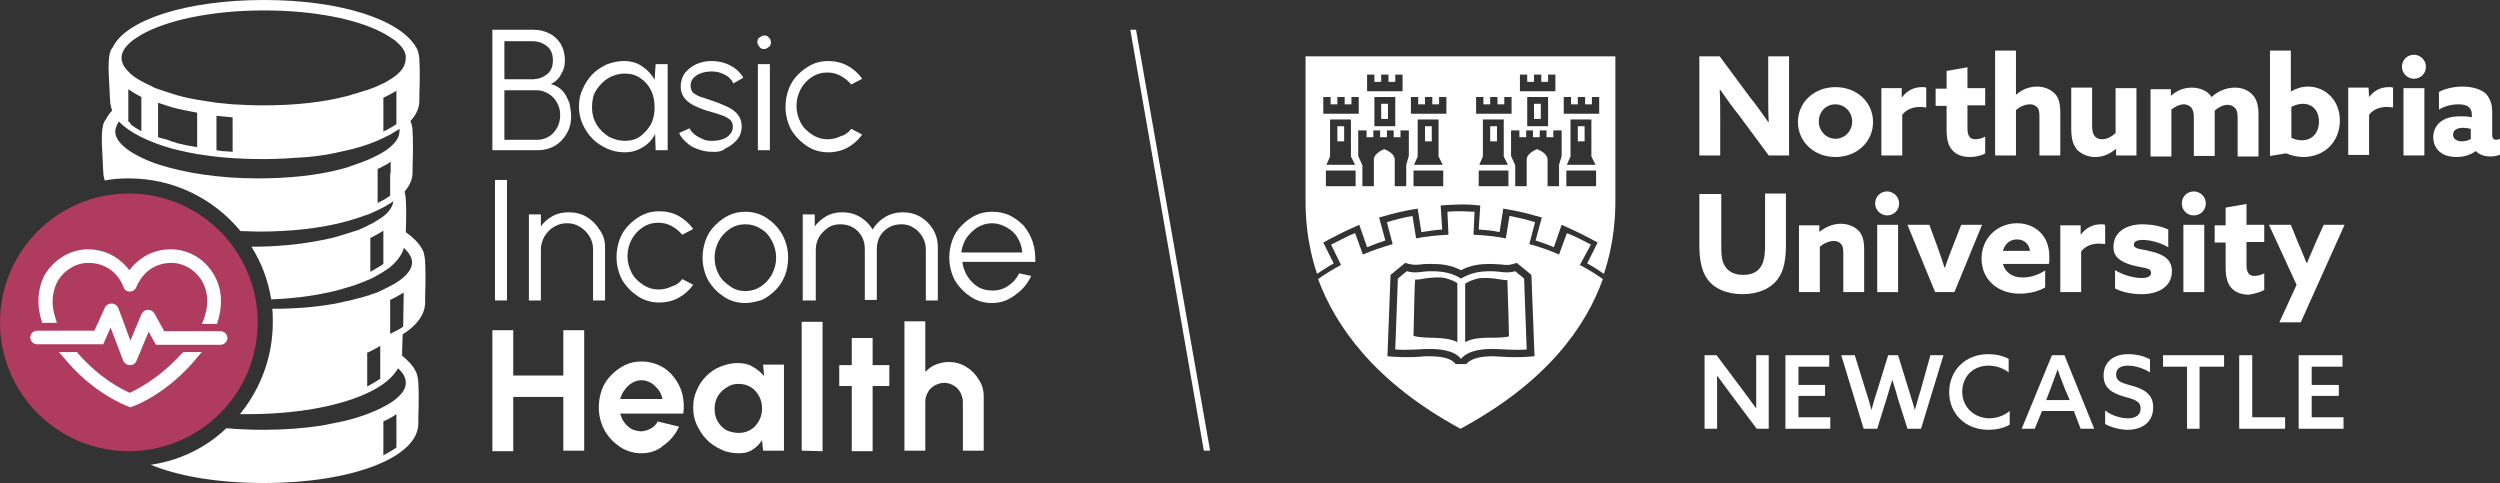 <?xml version="1.0" encoding="utf-8"?>
<!-- Generator: Adobe Illustrator 28.0.0, SVG Export Plug-In . SVG Version: 6.00 Build 0)  -->
<svg version="1.1" id="Layer_1" xmlns="http://www.w3.org/2000/svg" xmlns:xlink="http://www.w3.org/1999/xlink" x="0px" y="0px"
	 viewBox="0 0 479.3 92.6" style="enable-background:new 0 0 479.3 92.6;" xml:space="preserve">
<rect x="0" y="0" width="479.3" height="92.6" fill="#333333" stroke="none"/>
<style type="text/css">
	.st0{fill:#FFFFFF;}
	.st1{fill-rule:evenodd;clip-rule:evenodd;fill:#AF3B5E;}
</style>
<g>
	<g>
		<path class="st0" d="M94.4,28.8V5.7h7.8c1.1,0,2.1,0.2,3.1,0.7s1.6,1.1,2.2,2c0.5,0.9,0.8,1.9,0.8,3.2c0,0.7-0.1,1.4-0.4,2
			s-0.6,1.2-1,1.6c-0.4,0.4-0.8,0.7-1.3,0.9c0.7,0.2,1.3,0.5,1.8,0.9s0.9,0.9,1.2,1.5c0.3,0.6,0.6,1.2,0.7,1.9
			c0.1,0.6,0.2,1.3,0.2,1.9c0,1.3-0.3,2.4-0.9,3.4s-1.3,1.7-2.3,2.3c-0.9,0.5-2,0.8-3.2,0.8C103.1,28.8,94.4,28.8,94.4,28.8z
			 M96.7,15.2h5.3c1.1,0,2-0.3,2.8-0.9c0.8-0.6,1.2-1.5,1.2-2.7c0-1.3-0.4-2.2-1.2-2.8c-0.8-0.6-1.7-0.9-2.8-0.9h-5.3V15.2z
			 M96.7,26.8h6.3c0.8,0,1.5-0.2,2.2-0.6s1.2-1,1.6-1.7s0.6-1.5,0.6-2.5c0-0.8-0.2-1.6-0.6-2.3c-0.4-0.7-0.9-1.3-1.6-1.7
			c-0.7-0.4-1.4-0.7-2.2-0.7h-6.3V26.8z"/>
		<path class="st0" d="M125.7,12.3h2.3v16.5h-2.3l-0.1-3.1c-0.5,1-1.3,1.9-2.3,2.5s-2.1,1-3.5,1c-1.2,0-2.3-0.2-3.4-0.7
			s-2-1.1-2.8-1.9s-1.4-1.7-1.9-2.8c-0.5-1.1-0.7-2.2-0.7-3.4c0-1.2,0.2-2.3,0.7-3.3c0.4-1,1.1-2,1.8-2.8c0.8-0.8,1.7-1.4,2.7-1.9
			c1-0.4,2.2-0.7,3.3-0.7c1.4,0,2.6,0.3,3.6,1s1.8,1.5,2.4,2.6L125.7,12.3z M119.8,27c1.2,0,2.2-0.3,3-0.9s1.5-1.4,2-2.3
			c0.5-1,0.7-2.1,0.7-3.2c0-1.2-0.2-2.3-0.7-3.3s-1.1-1.7-2-2.3c-0.8-0.6-1.9-0.9-3-0.9s-2.2,0.3-3.2,0.9c-1,0.6-1.7,1.4-2.3,2.3
			s-0.8,2.1-0.8,3.3c0,1.2,0.3,2.3,0.9,3.3s1.4,1.7,2.3,2.3C117.7,26.7,118.7,27,119.8,27z"/>
		<path class="st0" d="M136.4,29.1c-0.9,0-1.8-0.2-2.6-0.5c-0.9-0.3-1.6-0.7-2.2-1.3c-0.6-0.5-1.1-1.1-1.4-1.8l2-0.9
			c0.2,0.4,0.5,0.8,1,1.2s1,0.6,1.6,0.9s1.2,0.3,1.8,0.3c0.7,0,1.3-0.1,1.9-0.3c0.6-0.2,1.1-0.5,1.4-0.9c0.4-0.4,0.6-0.9,0.6-1.5
			s-0.2-1.1-0.6-1.4c-0.4-0.3-0.9-0.6-1.5-0.8s-1.2-0.4-1.9-0.6c-1.2-0.3-2.2-0.7-3.1-1.1c-0.9-0.4-1.6-0.9-2.1-1.5
			s-0.8-1.4-0.8-2.3c0-1,0.3-1.9,0.8-2.6c0.6-0.7,1.3-1.3,2.2-1.7s1.9-0.6,2.9-0.6c1.3,0,2.6,0.3,3.7,0.9s1.9,1.4,2.4,2.3l-1.9,1.1
			c-0.2-0.5-0.5-0.8-0.9-1.2c-0.4-0.3-0.9-0.6-1.5-0.8c-0.5-0.2-1.1-0.3-1.7-0.3c-0.7,0-1.4,0.1-2,0.3s-1.1,0.5-1.5,0.9
			s-0.6,0.9-0.6,1.5s0.2,1.1,0.5,1.4c0.4,0.3,0.9,0.6,1.5,0.8s1.3,0.4,2.1,0.7c1,0.3,1.9,0.7,2.8,1.1c0.9,0.4,1.6,0.9,2.1,1.5
			s0.8,1.4,0.8,2.3c0,1-0.3,1.9-0.9,2.6c-0.6,0.7-1.4,1.3-2.3,1.7C138.5,29,137.5,29.2,136.4,29.1z"/>
		<path class="st0" d="M146.5,9.4c-0.4,0-0.7-0.1-0.9-0.4s-0.4-0.6-0.4-0.9c0-0.4,0.1-0.7,0.4-0.9c0.3-0.2,0.6-0.4,0.9-0.4
			c0.4,0,0.7,0.1,0.9,0.4c0.3,0.2,0.4,0.6,0.4,0.9c0,0.4-0.1,0.7-0.4,0.9S146.9,9.4,146.5,9.4z M145.3,12.3h2.3v16.5h-2.3V12.3z"/>
		<path class="st0" d="M163.2,24.7l2.1,1.1c-0.7,1-1.7,1.9-2.8,2.5s-2.4,0.9-3.7,0.9c-1.5,0-2.9-0.4-4.1-1.2c-1.2-0.8-2.2-1.8-3-3.1
			c-0.7-1.3-1.1-2.8-1.1-4.4c0-1.2,0.2-2.3,0.6-3.4c0.4-1.1,1-2,1.8-2.8s1.6-1.4,2.6-1.9s2.1-0.7,3.2-0.7c1.3,0,2.6,0.3,3.7,0.9
			s2.1,1.5,2.8,2.5l-2.1,1.1c-0.6-0.7-1.3-1.3-2.1-1.7s-1.6-0.6-2.5-0.6c-1.1,0-2.1,0.3-3,0.9c-0.9,0.6-1.6,1.4-2.1,2.3
			c-0.5,1-0.8,2-0.8,3.2s0.3,2.2,0.8,3.2s1.3,1.7,2.2,2.3c0.9,0.6,1.9,0.9,3,0.9c0.9,0,1.7-0.2,2.5-0.6
			C162,25.9,162.7,25.4,163.2,24.7z"/>
		<path class="st0" d="M94.9,57.6V34.5h2.3v23.1H94.9z"/>
		<path class="st0" d="M116,47.4v10.2h-2.3v-9.8c0-0.9-0.2-1.7-0.7-2.5s-1-1.3-1.8-1.8s-1.6-0.7-2.5-0.7s-1.7,0.2-2.5,0.7
			c-0.7,0.4-1.3,1-1.8,1.8c-0.4,0.7-0.7,1.6-0.7,2.5v9.8h-2.3V41.1h2.3v2.3c0.6-0.8,1.3-1.5,2.3-2c0.9-0.5,2-0.7,3.1-0.7
			c1.2,0,2.4,0.3,3.4,0.9c1,0.6,1.8,1.4,2.4,2.4C115.7,45,116,46.2,116,47.4z"/>
		<path class="st0" d="M130.8,53.5l2.1,1.1c-0.7,1-1.7,1.9-2.8,2.5s-2.4,0.9-3.7,0.9c-1.5,0-2.9-0.4-4.1-1.2s-2.2-1.8-3-3.1
			c-0.7-1.3-1.1-2.8-1.1-4.4c0-1.2,0.2-2.3,0.6-3.4c0.4-1.1,1-2,1.8-2.8s1.6-1.4,2.6-1.9s2.1-0.7,3.2-0.7c1.3,0,2.6,0.3,3.7,0.9
			s2.1,1.5,2.8,2.5l-2.1,1.1c-0.6-0.7-1.3-1.3-2.1-1.7s-1.6-0.6-2.5-0.6c-1.1,0-2.1,0.3-3,0.9c-0.9,0.6-1.6,1.4-2.1,2.3
			c-0.5,1-0.8,2-0.8,3.2s0.3,2.2,0.8,3.2s1.3,1.7,2.2,2.3c0.9,0.6,1.9,0.9,3,0.9c0.9,0,1.7-0.2,2.5-0.6
			C129.6,54.7,130.3,54.2,130.8,53.5z"/>
		<path class="st0" d="M142.9,58.1c-1.5,0-2.9-0.4-4.1-1.2c-1.2-0.8-2.2-1.8-3-3.1c-0.7-1.3-1.1-2.8-1.1-4.4c0-1.2,0.2-2.3,0.6-3.4
			c0.4-1.1,1-2,1.8-2.8s1.6-1.4,2.6-1.9s2.1-0.7,3.2-0.7c1.5,0,2.9,0.4,4.1,1.2c1.2,0.8,2.2,1.8,3,3.2c0.7,1.3,1.1,2.8,1.1,4.4
			c0,1.2-0.2,2.3-0.6,3.4c-0.4,1-1,2-1.8,2.8s-1.6,1.4-2.6,1.9C145.1,57.8,144,58.1,142.9,58.1z M142.9,55.8c1.1,0,2.1-0.3,3-0.9
			s1.6-1.4,2.1-2.3c0.5-1,0.8-2,0.8-3.2s-0.3-2.2-0.8-3.2s-1.2-1.8-2.1-2.3c-0.9-0.6-1.9-0.9-3-0.9s-2.1,0.3-3,0.9
			c-0.9,0.6-1.6,1.4-2.1,2.3c-0.5,1-0.8,2-0.8,3.2s0.3,2.3,0.8,3.2c0.5,1,1.3,1.7,2.2,2.3C140.8,55.5,141.8,55.8,142.9,55.8z"/>
		<path class="st0" d="M153.9,57.6V41.1h2.3v2.3c0.6-0.8,1.4-1.5,2.3-2c0.9-0.5,1.9-0.7,3-0.7c1.2,0,2.4,0.3,3.4,0.9
			c1,0.6,1.8,1.4,2.4,2.4c0.6-1,1.4-1.8,2.4-2.4c1-0.6,2.2-0.9,3.4-0.9s2.4,0.3,3.4,0.9c1,0.6,1.8,1.4,2.4,2.4
			c0.6,1,0.9,2.2,0.9,3.4v10.2h-2.3v-9.7c0-0.9-0.2-1.7-0.6-2.4c-0.4-0.7-1-1.4-1.7-1.8c-0.7-0.5-1.5-0.7-2.4-0.7s-1.7,0.2-2.4,0.6
			c-0.7,0.4-1.3,1-1.7,1.7s-0.6,1.6-0.6,2.5v9.7h-2.3v-9.7c0-1-0.2-1.8-0.6-2.5c-0.4-0.7-1-1.3-1.7-1.7S162,43,161.1,43
			s-1.7,0.2-2.4,0.7s-1.3,1.1-1.7,1.8s-0.6,1.6-0.6,2.4v9.7C156.4,57.6,153.9,57.6,153.9,57.6z"/>
		<path class="st0" d="M190.2,58.1c-1.5,0-2.9-0.4-4.1-1.2c-1.2-0.8-2.2-1.8-3-3.1c-0.7-1.3-1.1-2.8-1.1-4.4c0-1.2,0.2-2.3,0.6-3.4
			c0.4-1.1,1-2,1.8-2.8s1.6-1.4,2.6-1.9s2.1-0.7,3.2-0.7c1.2,0,2.3,0.2,3.4,0.7c1,0.5,1.9,1.2,2.7,2c0.7,0.9,1.3,1.9,1.7,3.1
			s0.5,2.4,0.5,3.8h-14c0.1,1,0.5,2,1,2.8s1.2,1.5,2,2s1.8,0.7,2.8,0.7c1.1,0,2.1-0.3,3-0.9c0.9-0.6,1.6-1.4,2.1-2.4l2.3,0.5
			c-0.7,1.5-1.7,2.7-3,3.6C193.3,57.6,191.8,58.1,190.2,58.1z M184.3,48.4H196c-0.1-1-0.4-2-0.9-2.8c-0.5-0.9-1.2-1.5-2.1-2
			c-0.9-0.5-1.8-0.8-2.8-0.8s-2,0.3-2.8,0.8s-1.5,1.2-2.1,2C184.8,46.4,184.4,47.4,184.3,48.4z"/>
		<path class="st0" d="M108,63.3h4v23.1h-4V76.1h-9.6v10.4h-4V63.3h4V72h9.6V63.3z"/>
		<path class="st0" d="M123,86.9c-1.5,0-2.9-0.4-4.1-1.2c-1.2-0.8-2.2-1.8-3-3.2c-0.7-1.3-1.1-2.8-1.1-4.4c0-1.2,0.2-2.3,0.6-3.4
			s1-2,1.8-2.8s1.6-1.4,2.6-1.9s2.1-0.7,3.2-0.7c1.3,0,2.5,0.3,3.5,0.8c1.1,0.5,2,1.3,2.7,2.2c0.7,0.9,1.3,2,1.6,3.2
			s0.4,2.5,0.2,3.8h-12.1c0.2,0.6,0.4,1.2,0.8,1.7s0.8,0.9,1.3,1.2c0.5,0.3,1.1,0.4,1.8,0.5c0.7,0,1.3-0.2,1.9-0.5s1.1-0.8,1.4-1.4
			l4.1,1c-0.7,1.5-1.7,2.7-3,3.6C126.1,86.4,124.6,86.9,123,86.9z M118.9,76.5h8.1c-0.1-0.7-0.4-1.3-0.8-1.8s-0.9-1-1.4-1.3
			c-0.6-0.3-1.2-0.5-1.8-0.5c-0.7,0-1.3,0.2-1.8,0.5s-1,0.7-1.4,1.3C119.3,75.3,119.1,75.9,118.9,76.5z"/>
		<path class="st0" d="M146.3,69.9h4v16.5h-4l-0.2-2c-0.5,0.7-1,1.3-1.8,1.8c-0.7,0.5-1.6,0.7-2.6,0.7c-1.2,0-2.4-0.2-3.4-0.7
			c-1.1-0.5-2-1.1-2.8-1.9s-1.4-1.8-1.9-2.8c-0.5-1.1-0.7-2.2-0.7-3.4c0-1.2,0.2-2.3,0.7-3.3c0.4-1,1-1.9,1.8-2.7
			c0.8-0.8,1.7-1.4,2.7-1.8s2.1-0.7,3.3-0.7c1.1,0,2.1,0.2,2.9,0.7c0.9,0.5,1.6,1.1,2.2,1.8L146.3,69.9z M141.6,83
			c0.9,0,1.6-0.2,2.3-0.6s1.2-1,1.6-1.7s0.6-1.5,0.6-2.4s-0.2-1.7-0.6-2.4s-0.9-1.3-1.6-1.7c-0.7-0.4-1.4-0.6-2.3-0.6
			s-1.6,0.2-2.3,0.7c-0.7,0.4-1.3,1-1.7,1.7s-0.6,1.5-0.6,2.4s0.2,1.7,0.6,2.4c0.4,0.7,1,1.3,1.7,1.7C140,82.8,140.8,83,141.6,83z"
			/>
		<path class="st0" d="M153.7,86.4V61.7h4v24.8L153.7,86.4L153.7,86.4z"/>
		<path class="st0" d="M170.5,74h-3.2v12.5h-4V74h-2.4v-4h2.4v-5.2h4V70h3.2V74z"/>
		<path class="st0" d="M188.6,76v10.4h-4V77c0-0.6-0.2-1.2-0.5-1.8c-0.3-0.5-0.7-1-1.3-1.3c-0.5-0.3-1.1-0.5-1.8-0.5
			c-0.6,0-1.2,0.2-1.8,0.5c-0.5,0.3-1,0.7-1.3,1.3c-0.3,0.5-0.5,1.1-0.5,1.8v9.4h-4V61.6h4v9.7c0.6-0.6,1.2-1.1,2-1.4
			s1.6-0.5,2.5-0.5c1.2,0,2.3,0.3,3.3,0.9s1.8,1.4,2.4,2.4C188.3,73.7,188.6,74.8,188.6,76z"/>
	</g>
	<g>
		<g>
			<circle class="st1" cx="24.7" cy="61.8" r="24.7"/>
		</g>
		<g>
			<path class="st0" d="M42.3,63.5H31.5l-1.9-3.4c-0.3-0.5-0.7-0.7-1.3-0.7c-0.5,0-1,0.4-1.2,0.9l-2.1,5l-2.3-6.2
				c-0.2-0.5-0.7-0.9-1.3-0.9c-0.6,0-1.1,0.3-1.3,0.8l-2,4.4h-11c-0.7,0-1.3,0.6-1.3,1.3S6.4,66,7.1,66h12.7l1.4-3.2l2.4,6.3
				c0.2,0.5,0.7,0.9,1.3,0.9l0,0c0.6,0,1.1-0.3,1.3-0.9l2.3-5.5l1.4,2.5h12.4c0.7,0,1.3-0.6,1.3-1.3S43,63.5,42.3,63.5z"/>
			<path class="st0" d="M8.1,61.9h2.8l-0.2-0.7c-0.9-2.5-0.8-4.9,0.2-7c1.2-2.3,3.6-3.8,6-3.8c5.1,0,6.7,4.3,6.7,4.5l0.1,0.2
				c0.2,0.5,0.6,0.8,1.2,0.8l0,0c0.5,0,1-0.3,1.2-0.8l0.1-0.2c0.1-0.2,1.7-4.5,6.7-4.5c2.4,0,4.8,1.5,6,3.8c1.1,2.1,1.1,4.6,0.1,7.2
				l-0.3,0.7h2.9l0.1-0.3c1-3.1,0.9-6.2-0.5-8.8c-1.7-3.2-4.9-5.2-8.4-5.2c-4.2,0-6.7,2.3-8,4c-1.3-1.7-3.8-4-8-4
				c-3.4,0-6.7,2.1-8.4,5.2C7.2,55.6,7,58.5,8,61.6L8.1,61.9z"/>
			<path class="st0" d="M34.9,67.7c-4.2,4.7-8.5,6.9-10,7.6c-1.5-0.6-5.8-2.8-10-7.6l-0.1-0.2h-3.5l0.7,0.8
				c5.8,7.2,12.3,9.5,12.5,9.6l0.5,0.2l0.5-0.2c0.3-0.1,6.7-2.4,12.5-9.6l0.7-0.8h-3.5L34.9,67.7z"/>
		</g>
	</g>
</g>
<path class="st0" d="M81.5,50.2L81.5,50.2c0-0.5-0.1-1-0.2-1.5s-0.3-0.8-0.4-1c-0.6-1.1-1.7-2.2-3.1-3.2c0.1-2.8,0.1-4.8,0-6.2l0,0
	c0-0.5-0.1-1-0.2-1.4c0-0.1,0-0.1,0-0.2c1-1.2,1.5-2.4,1.5-3.7c0-0.2,0-0.5,0-1c0.1-3.2,0.1-5.3,0-6.8l0,0c0-0.5-0.1-1-0.2-1.4
	c-0.1-0.2-0.1-0.4-0.2-0.6c1.1-1.2,1.7-2.5,1.7-3.9c0-0.2,0-0.5,0-1c0.1-3.2,0.1-5.3,0-6.8l0,0c0-0.5-0.1-1-0.2-1.4
	c-0.1-0.5-0.3-0.8-0.4-1C76.7,3.7,65.2,0,50.6,0c-14.8,0-26.5,3.8-29,9.1c-0.9,1-0.9,3.3-0.6,8.1c0,0.8,0.1,1.6,0.1,2
	c0,0.7,0.2,1.4,0.4,2c-0.5,0.5-0.9,1.1-1.2,1.7c-0.9,1-0.9,3.3-0.6,8.1c0,0.8,0.1,1.6,0.1,2c0,0.5,0.1,1.1,0.3,1.6
	c1.5-0.3,3-0.4,4.6-0.4c8.6,0,16.3,3.9,21.4,10.1c1.1,0,2.2,0.1,3.4,0.1c6.1,0,11.7-0.6,16.3-1.8l0,0c1.6-0.4,3.1-0.9,4.5-1.4
	c0.3-0.1,0.6-0.2,0.8-0.3c0.9-0.4,1.7-0.8,2.5-1.2c0.7-0.4,1.2-0.7,1.8-1.1c-0.1,0.9-0.7,1.9-1.8,2.8c-0.3,0.2-0.5,0.4-0.9,0.6
	c-0.5,0.3-1,0.7-1.7,1c-0.3,0.1-0.5,0.3-0.8,0.4c-0.1,0.1-0.3,0.1-0.4,0.2l0,0c-0.6,0.3-1.3,0.6-2.1,0.8c-0.6,0.2-1.2,0.4-1.9,0.6
	c-1.5,0.5-3.2,0.9-5,1.2c-3.7,0.7-7.9,1.1-12.6,1.1c1.9,3,3.2,6.4,3.8,10.1c5.1-0.2,9.8-0.9,13.6-2c0.9-0.3,1.8-0.5,2.6-0.8l0,0
	c1.1-0.4,2.1-0.8,3-1.2c1.4-0.7,2.5-1.4,3.5-2.1c1.2-1,2-2,2.5-3.1c0.1-0.2,0.2-0.5,0.2-0.7c1,0.9,1.6,1.9,1.6,2.8c0,1-0.6,2-1.8,3
	c-0.7,0.6-1.5,1.1-2.5,1.6c-0.2,0.1-0.4,0.2-0.6,0.3c-0.4,0.2-0.8,0.4-1.2,0.6c-0.4,0.2-0.9,0.4-1.3,0.5l0,0
	c-0.3,0.1-0.6,0.2-0.8,0.3l0,0c-0.1,0-0.2,0.1-0.4,0.1c-0.6,0.2-1.2,0.4-1.8,0.5c-0.3,0.1-0.7,0.2-1.1,0.3c-0.7,0.2-1.5,0.3-2.2,0.5
	c-3.8,0.8-8.2,1.2-13.1,1.2c0.1,0.9,0.1,1.7,0.1,2.6c0,6.7-2.4,12.8-6.3,17.6c0.5,0,1,0,1.5,0c11.5,0,21.1-2.3,26-5.8
	c1.1-0.8,1.9-1.6,2.5-2.5c0.1-0.2,0.2-0.3,0.3-0.5c1,0.9,1.5,1.8,1.5,2.8s-0.6,2-1.8,3c-0.7,0.6-1.5,1.1-2.5,1.6
	c-1.1,0.6-2.3,1.1-3.7,1.6c-0.5,0.2-1,0.3-1.5,0.5c-1,0.3-2.1,0.6-3.2,0.8c-1.1,0.2-2.3,0.5-3.5,0.7c-3.3,0.5-7,0.8-11,0.8
	c-2.5,0-4.9-0.1-7.2-0.3c-3.9,3.7-8.9,6.2-14.5,7c5.3,2.2,12.9,3.5,21.7,3.5c16.9,0,29.6-4.9,29.6-11.4c0-0.2,0-0.5,0-1
	c0.1-3.2,0.1-5.3,0-6.8l0,0c0-0.5-0.1-1-0.2-1.4c-0.1-0.5-0.3-0.8-0.4-1c-0.5-1-1.4-1.9-2.5-2.8v-0.1c0-0.2,0-0.5,0-1
	c0-1.1,0.1-2.1,0.1-3c2.7-1.7,4.3-3.8,4.3-6.1c0-0.2,0-0.5,0-1C81.6,53.9,81.6,51.7,81.5,50.2z M73.5,44.9L73.5,44.9v0.3v1.2l0,0
	v4.2l0,0c-0.7,0.5-1.6,1-2.5,1.5l0,0v-5.7l0,0v-0.8c0.3-0.1,0.5-0.2,0.8-0.4c0.4-0.2,0.8-0.4,1.1-0.6l0,0c0.2-0.1,0.4-0.2,0.6-0.4
	V44.9z M74.8,33.2v1v1.3l0,0v1.1l0,0v0.9l-0.1,0.1c-0.4,0.2-0.7,0.5-1.1,0.7s-0.8,0.4-1.2,0.6l0,0v-4.2l0,0v-0.4l0,0v-0.8v-1.1
	c0.3-0.1,0.6-0.3,0.8-0.4c0.6-0.3,1.2-0.6,1.7-1v2.2C74.9,33.2,74.8,33.2,74.8,33.2z M74.8,28.2c-0.7,0.6-1.5,1.1-2.5,1.6
	c-0.6,0.3-1.2,0.6-1.9,0.9c-1,0.4-2.1,0.8-3.3,1.2c-0.1,0-0.2,0-0.2,0.1l0,0c-0.6,0.2-1.2,0.3-1.8,0.5c-4.3,1.1-9.6,1.7-15.7,1.7
	c-7.6,0-14-1.1-18.8-2.6l0,0c-1.3-0.4-2.5-0.9-3.5-1.4c-3.2-1.5-5-3.3-5-5c0-0.6,0.3-1.3,0.7-1.9c2,2.1,5.6,3.9,10.2,5.2
	c2,0.5,4.2,1,6.6,1.3l0,0c3.4,0.5,7,0.7,11,0.7c2.9,0,5.7-0.2,8.4-0.4l0,0c2.4-0.2,4.6-0.6,6.7-1.1c2.5-0.5,4.7-1.2,6.6-2
	c0.9-0.4,1.7-0.8,2.5-1.2c0.6-0.4,1.2-0.7,1.8-1.1c0,0.1,0,0.2,0,0.3C76.6,26.2,76,27.2,74.8,28.2z M24.6,23.3v-1.1l0,0v-0.5l0,0
	v-0.6v-2.2v-1.8c0.5,0.3,1,0.7,1.6,1c0.3,0.2,0.6,0.3,0.9,0.5v1.7l0,0v0.5V22l0,0v3.1H27c-0.2-0.1-0.3-0.2-0.5-0.3
	c-0.3-0.2-0.6-0.3-0.8-0.5c-0.2-0.1-0.4-0.3-0.6-0.4C25,23.5,24.8,23.4,24.6,23.3z M30.3,26.3v-4.6l0,0v-1.2v-0.8
	c0.9,0.3,1.8,0.6,2.8,0.9c1.5,0.4,3,0.7,4.7,1v0.5l0,0v5.5v0.6c-0.6-0.1-1.2-0.2-1.8-0.3l0,0l0,0c-0.6-0.1-1.2-0.3-1.8-0.4
	c-0.2,0-0.4-0.1-0.6-0.2c-0.4-0.1-0.8-0.2-1.2-0.4c-0.2-0.1-0.4-0.1-0.6-0.2C31.2,26.6,30.7,26.4,30.3,26.3z M41.5,28.8v-1.6v-4.8
	l0,0v-0.2c1,0.1,2.1,0.2,3.1,0.3v0.1l0,0V27v2.1c-0.5,0-1-0.1-1.5-0.1S42.1,28.9,41.5,28.8C41.6,28.8,41.6,28.8,41.5,28.8z
	 M73.5,25.2L73.5,25.2v-3.6l0,0v-0.4l0,0v-0.8v-1.7c0.1,0,0.2-0.1,0.3-0.1c0.8-0.4,1.6-0.8,2.2-1.2v2.7v1v1.3l0,0v1.1l0,0v0.3l0,0
	c-0.4,0.3-0.8,0.5-1.3,0.8C74.4,24.8,74,25,73.5,25.2z M76,14.4c-0.5,0.4-1.1,0.8-1.8,1.2c-0.2,0.1-0.5,0.3-0.7,0.4c0,0,0,0-0.1,0
	c-0.8,0.4-1.6,0.8-2.6,1.1c-0.2,0.1-0.4,0.2-0.6,0.2c-0.6,0.2-1.2,0.4-1.9,0.6c-0.4,0.1-0.8,0.2-1.3,0.4l0,0
	c-0.3,0.1-0.5,0.1-0.8,0.2c-4.3,1.1-9.6,1.7-15.7,1.7c-2.1,0-4.1-0.1-5.9-0.2c-1.1-0.1-2.1-0.2-3.1-0.3c-1.3-0.2-2.6-0.4-3.8-0.6
	c-1.8-0.3-3.4-0.7-4.9-1.2l0,0c-1-0.3-1.8-0.6-2.7-0.9c-0.4-0.1-0.7-0.3-1.1-0.5c-0.7-0.3-1.4-0.7-2-1c-1.1-0.6-1.9-1.2-2.5-1.9
	c-0.8-0.8-1.2-1.7-1.2-2.5s0.4-1.7,1.2-2.5l0,0c0.1-0.1,0.2-0.2,0.3-0.3l0,0l0,0c0.6-0.6,1.4-1.1,2.4-1.7l0,0C31.8,4,40.2,2,50.6,2
	C60.3,2,68.3,3.7,73,6.1l0,0c1,0.5,1.8,1,2.5,1.5l0,0l0,0C75.7,7.7,75.8,7.8,76,8l0,0c1.2,1,1.8,2,1.8,3
	C77.8,12.4,77.2,13.4,76,14.4z M72.9,68.4L72.9,68.4L72.9,68.4v1.2l0,0v3c-0.7,0.5-1.6,1-2.5,1.5v-4.4l0,0v-1.2v-0.9
	c0.1,0,0.2-0.1,0.3-0.1l0,0c0.8-0.4,1.6-0.8,2.2-1.2V68.4z M76,85.8L76,85.8c-0.7,0.5-1.6,1-2.5,1.5l0,0v-6.5
	c0.9-0.4,1.8-0.9,2.5-1.4V85.8z M77.3,62.6L77.3,62.6L77.3,62.6c-0.5,0.4-0.9,0.6-1.3,0.8l0,0l0,0c-0.4,0.2-0.8,0.4-1.2,0.6l0,0
	v-6.2l0,0v-0.3c0.3-0.2,0.7-0.3,1-0.5c0.1,0,0.1-0.1,0.2-0.1c0.5-0.3,0.9-0.5,1.4-0.8L77.3,62.6L77.3,62.6z"/>
<g>
	<path class="st0" d="M462.8,10.5c-1.3,0-2.3,1-2.3,2.3s1.1,2.3,2.3,2.3c1.3,0,2.3-1,2.3-2.3C465.1,11.5,464,10.5,462.8,10.5z"/>
	<g>
		<path class="st0" d="M329.8,22.7c0-1.8,0-3.7-0.1-5.5h0.1c1.2,1.7,2.3,3.3,3.6,4.9l5.7,7.7h3.9v-19h-4v7.1c0,1.8,0,3.7,0.1,5.5
			H339c-1.2-1.7-2.3-3.3-3.6-4.9l-5.7-7.7h-3.9v19h4V22.7z"/>
		<path class="st0" d="M351.9,30.1c4.1,0,7.2-2.9,7.2-6.7s-3.1-6.7-7.2-6.7s-7.2,2.9-7.2,6.7C344.7,27.1,347.7,30.1,351.9,30.1z
			 M351.9,20c1.8,0,3.2,1.5,3.2,3.3s-1.4,3.3-3.2,3.3s-3.2-1.5-3.2-3.3C348.7,21.5,350,20,351.9,20z"/>
		<path class="st0" d="M364.7,22c0.9-1.1,2.1-1.5,3.5-1.5c0.4,0,0.8,0.1,1.1,0.1v-3.8c-0.3-0.1-0.6-0.1-0.8-0.1
			c-1.6,0-2.9,0.7-3.8,1.9h-0.1v-1.7h-3.9v12.9h4L364.7,22L364.7,22z"/>
		<path class="st0" d="M373.2,24.9c0,2,0.4,3.1,1.1,3.9c0.8,0.9,2,1.3,3.4,1.3c1.1,0,2.3-0.3,2.9-0.7v-3.2c-0.5,0.3-1.3,0.5-1.9,0.5
			c-1.2,0-1.5-0.9-1.5-2.2v-4.3h3.4v-3.3h-3.4v-4l-4,0.7V17h-2.1v3.3h2.1V24.9z"/>
		<path class="st0" d="M386.5,21.1c0.7-0.6,1.7-1.1,2.7-1.1c0.6,0,1,0.2,1.4,0.6c0.3,0.4,0.4,0.8,0.4,1.8v7.4h4v-8.1
			c0-1.9-0.3-3-1.1-3.8c-0.8-0.8-2-1.3-3.4-1.3c-1.6,0-3,0.7-3.9,1.5h-0.1V9.7h-4v20.1h4V21.1z"/>
		<path class="st0" d="M401.7,30.1c1.7,0,2.9-0.7,3.9-1.5h0.1v1.2h3.9V16.9h-4v8.6c-0.6,0.6-1.6,1.2-2.6,1.2c-0.6,0-1.1-0.2-1.4-0.6
			s-0.5-0.9-0.5-1.9v-7.4h-4v8c0,1.9,0.4,3.1,1.2,4C399.1,29.5,400.2,30.1,401.7,30.1z"/>
		<path class="st0" d="M416.2,21.1c0.7-0.6,1.6-1.1,2.5-1.1c0.5,0,1,0.2,1.4,0.6c0.3,0.4,0.5,0.9,0.5,1.8v7.5h4v-8.1
			c0-0.2,0-0.4,0-0.6c0.7-0.6,1.6-1.1,2.5-1.1c0.5,0,1,0.2,1.4,0.6c0.3,0.3,0.5,0.8,0.5,1.8V30h4v-8.1c0-1.8-0.4-3-1.2-3.8
			c-0.8-0.8-1.9-1.3-3.3-1.3c-1.6,0-3.2,0.6-4.5,1.8c-0.8-1.3-2.4-1.8-3.8-1.8c-1.6,0-2.9,0.6-3.9,1.5h-0.1v-1.2h-3.9V30h4v-8.9
			H416.2z"/>
		<path class="st0" d="M441.6,30.1c4,0,7-2.9,7-7c0-4-2.9-6.5-6.1-6.5c-1.2,0-2.4,0.4-3.2,0.9h-0.1V9.7h-4v20.2l3.1-0.5
			C439.3,29.8,440.4,30.1,441.6,30.1z M439.3,20.5c0.6-0.3,1.3-0.6,2.2-0.6c2,0,3.1,1.5,3.1,3.4s-1.1,3.6-3.3,3.6
			c-0.7,0-1.5-0.2-2-0.5L439.3,20.5L439.3,20.5z"/>
		<path class="st0" d="M454.2,18.6L454.2,18.6l-0.1-1.8h-3.9v12.9h4V22c0.9-1.1,2.1-1.5,3.5-1.5c0.4,0,0.8,0.1,1.1,0.1v-3.8
			c-0.3-0.1-0.6-0.1-0.8-0.1C456.4,16.7,455.1,17.4,454.2,18.6z"/>
		<rect x="460.8" y="16.9" class="st0" width="4" height="12.9"/>
		<path class="st0" d="M478.6,26.8c-0.6,0-0.8-0.4-0.8-1v-4.4c0-1.6-0.5-2.8-1.4-3.6c-1-0.8-2.6-1.2-4.3-1.2c-1.9,0-3.5,0.5-4.5,1
			V21c1-0.6,2.3-1,3.8-1c0.9,0,1.6,0.2,2,0.6c0.3,0.3,0.5,0.7,0.5,1.4v0.5c-0.7-0.2-1.5-0.2-2.2-0.2c-1.3,0-2.6,0.2-3.6,0.9
			c-0.9,0.6-1.6,1.7-1.6,3.1c0,1.3,0.6,2.4,1.5,3c0.8,0.6,1.9,0.8,3,0.8c1.5,0,2.8-0.5,3.6-1.1h0.1c0.7,0.7,1.7,1,2.8,1
			c0.8,0,1.5-0.2,1.9-0.4v-3C479.1,26.7,478.8,26.8,478.6,26.8z M473.8,26.6c-0.5,0.3-1.1,0.5-1.8,0.5c-0.9,0-1.7-0.4-1.7-1.3
			c0-1,1-1.3,2-1.3c0.4,0,1,0.1,1.4,0.2v1.9C473.7,26.6,473.8,26.6,473.8,26.6z"/>
		<g>
			<path class="st0" d="M342.4,37.1h-4v9.8c0,2-0.2,3.3-0.8,4.2c-0.6,1-1.7,1.6-3.4,1.6c-1.8,0-2.9-0.7-3.5-1.7
				c-0.6-0.9-0.7-2.1-0.7-4.1v-9.7h-4.2V47c0,2.7,0.4,4.8,1.4,6.3c1.3,2,3.8,3.1,6.9,3.1c3,0,5.5-1.1,6.8-3c1.1-1.5,1.5-3.6,1.5-6.5
				L342.4,37.1L342.4,37.1z"/>
			<path class="st0" d="M353.4,56h4v-8c0-1.9-0.3-3-1.1-3.8c-0.8-0.8-2-1.3-3.4-1.3c-1.6,0-3,0.7-4,1.5h-0.1v-1.2h-3.9V56h4v-8.7
				c0.7-0.6,1.7-1.1,2.7-1.1c0.6,0,1,0.2,1.4,0.6c0.3,0.4,0.4,0.8,0.4,1.8V56z"/>
			<rect x="359.9" y="43.1" class="st0" width="4" height="12.9"/>
			<path class="st0" d="M361.8,41.3c1.3,0,2.3-1,2.3-2.3s-1.1-2.3-2.3-2.3c-1.3,0-2.3,1-2.3,2.3S360.6,41.3,361.8,41.3z"/>
			<path class="st0" d="M374.7,56l5.3-12.9h-4l-1.6,4.1c-0.5,1.3-1.1,2.8-1.5,4.1h-0.1c-0.4-1.3-0.9-2.7-1.4-4.1l-1.5-4.1h-4.2
				L371,56H374.7z"/>
			<path class="st0" d="M392.2,51.8c-1.4,0.9-2.9,1.4-4.4,1.4c-1.8,0-3.3-0.8-3.8-2.6h8.8c0.1-0.3,0.1-0.9,0.1-1.4
				c0-4.3-3-6.4-6.2-6.4c-3.6,0-6.8,2.7-6.8,6.8c0,4,3.1,6.7,7.3,6.7c1.7,0,3.6-0.4,4.9-1.2v-3.3H392.2z M386.7,45.9
				c1.3,0,2.3,0.8,2.5,2.2H384C384.4,46.6,385.5,45.9,386.7,45.9z"/>
			<path class="st0" d="M403.6,43.1c-0.3-0.1-0.6-0.1-0.8-0.1c-1.6,0-2.9,0.7-3.8,1.9h-0.1v-1.7H395V56h4v-7.8
				c0.9-1.1,2.1-1.5,3.5-1.5c0.4,0,0.8,0.1,1.1,0.1V43.1L403.6,43.1z"/>
			<path class="st0" d="M409,50.9c1.9,0.5,3.4,0.4,3.4,1.4c0,0.7-0.7,1-1.8,1c-1.2,0-3.3-0.4-5.1-1.5v3.5c1.5,0.8,3.5,1.1,5.1,1.1
				c3.3,0,5.8-1.5,5.8-4.4c0-2.2-1.5-3.2-4-3.8c-1.9-0.5-3.3-0.4-3.3-1.3c0-0.6,0.6-0.9,1.7-0.9c1.2,0,3.2,0.4,4.9,1.4V44
				c-1.5-0.7-3.4-1-4.9-1c-3.2,0-5.6,1.5-5.6,4.3C405.1,49.2,406.6,50.3,409,50.9z"/>
			<rect x="418.6" y="43.1" class="st0" width="4" height="12.9"/>
			<path class="st0" d="M420.6,41.3c1.3,0,2.3-1,2.3-2.3s-1.1-2.3-2.3-2.3c-1.3,0-2.3,1-2.3,2.3C418.3,40.3,419.3,41.3,420.6,41.3z"
				/>
			<path class="st0" d="M434.1,55.6v-3.2c-0.5,0.3-1.3,0.5-1.9,0.5c-1.2,0-1.5-0.9-1.5-2.2v-4.3h3.4v-3.3h-3.4v-4l-4,0.7v3.4h-2.1
				v3.3h2.1v4.8c0,2,0.4,3.1,1.1,3.9c0.8,0.9,2,1.3,3.4,1.3C432.3,56.3,433.4,56,434.1,55.6z"/>
			<path class="st0" d="M437,61.8h4.1l8.4-18.7h-4l-1.4,3.1c-0.6,1.4-1.2,2.8-1.8,4.2h-0.1c-0.5-1.3-1.1-2.7-1.7-4.1l-1.3-3.2H435
				l5.3,11.5L437,61.8z"/>
			<path class="st0" d="M336.7,74c0,1.5,0,2.9,0,4.3l0,0c-0.8-1.1-1.6-2.2-2.5-3.4l-5.1-6.8h-2.3v14.1h2.4v-5.9c0-1.5,0-2.9,0-4.3
				l0,0c0.8,1.1,1.6,2.2,2.5,3.4l5.1,6.8h2.3V68.1h-2.4V74z"/>
			<polygon class="st0" points="344.8,75.9 349.9,75.9 349.9,73.8 344.8,73.8 344.8,70.3 350.7,70.3 350.7,68.1 342.3,68.1 
				342.3,82.2 350.9,82.2 350.9,80 344.8,80 			"/>
			<path class="st0" d="M368.2,74.9c-0.4,1.2-0.7,2.5-1.1,3.7l0,0c-0.3-1.2-0.7-2.3-1.1-3.7l-2.1-6.8H362l-2.1,6.8
				c-0.4,1.2-0.8,2.5-1.1,3.7l0,0c-0.3-1.2-0.7-2.5-1.1-3.7l-2.1-6.8H353l4.3,14.1h2.6l1.9-6.1c0.3-1.1,0.7-2.3,1-3.3l0,0
				c0.3,1.1,0.7,2.2,1,3.4l1.9,6h2.6l4.3-14.1h-2.5L368.2,74.9z"/>
			<path class="st0" d="M376.2,75.1c0-2.9,2.1-5,5-5c1.5,0,2.9,0.5,3.9,1.3v-2.6c-1.1-0.6-2.5-0.9-3.9-0.9c-4.5,0-7.5,3.2-7.5,7.3
				c0,4.1,3.1,7.2,7.5,7.2c1.4,0,3-0.3,4.1-1v-2.6c-1.1,0.9-2.5,1.4-4,1.4C378.3,80.1,376.2,77.9,376.2,75.1z"/>
			<path class="st0" d="M393.4,68.1l-5.8,14.1h2.5l1.4-3.4h6.1l1.3,3.4h2.6l-5.7-14.1H393.4z M396.8,76.7h-4.5l0.8-2.1
				c0.5-1.3,0.9-2.5,1.4-3.8l0,0c0.4,1.3,0.9,2.5,1.4,3.8L396.8,76.7z"/>
			<path class="st0" d="M408.9,74c-1.7-0.5-3.2-0.7-3.2-2.2c0-1.2,0.9-1.7,2.3-1.7c1.1,0,2.8,0.4,4.2,1.3v-2.5c-1.2-0.7-2.8-1-4.2-1
				c-2.8,0-4.7,1.5-4.7,4.1c0,2.5,1.8,3.4,3.8,4c1.8,0.5,3.3,0.8,3.3,2.3c0,1.3-1,1.9-2.4,1.9c-1.2,0-3-0.4-4.4-1.5v2.6
				c1.3,0.7,3,1.1,4.3,1.1c2.9,0,4.9-1.6,4.9-4.2C412.9,75.6,411,74.6,408.9,74z"/>
			<polygon class="st0" points="414.7,70.3 419.3,70.3 419.3,82.2 421.7,82.2 421.7,70.3 426.4,70.3 426.4,68.1 414.7,68.1 			"/>
			<polygon class="st0" points="431.8,68.1 429.3,68.1 429.3,82.2 438.1,82.2 438.1,80 431.8,80 			"/>
			<polygon class="st0" points="443.2,75.9 448.4,75.9 448.4,73.8 443.2,73.8 443.2,70.3 449.1,70.3 449.1,68.1 440.7,68.1 
				440.7,82.2 449.3,82.2 449.3,80 443.2,80 			"/>
		</g>
		<g>
			<path class="st0" d="M280.2,82.2L280.2,82.2L280.2,82.2z"/>
			<rect x="264.8" y="19.9" class="st0" width="1.3" height="2.9"/>
			<rect x="256.4" y="24.2" class="st0" width="1.3" height="2.9"/>
			<rect x="294.1" y="19.9" class="st0" width="1.3" height="2.9"/>
			<rect x="273.2" y="24.2" class="st0" width="1.3" height="2.9"/>
			<rect x="285.7" y="24.2" class="st0" width="1.3" height="2.9"/>
			<rect x="302.5" y="24.2" class="st0" width="1.3" height="2.9"/>
			<path class="st0" d="M250.3,10.8c0,0,0,20,0,27.6c0,3,0.2,8.1,2.2,14.1c1.1-0.7,2.1-1.4,3.2-2l-2-4l1.1-0.6l0,0
				c1.5-0.8,3.1-1.6,4.7-2.3l0,0l1.1-0.5l1.5,4.3c1.2-0.5,2.3-0.9,3.5-1.3l-1.2-4.4l1.1-0.3c1.7-0.5,3.4-0.9,5.1-1.2l1.2-0.2
				l0.7,4.5c1.3-0.2,2.6-0.4,4-0.5l-0.3-4.6l1.2-0.1c0.9,0,1.8-0.1,2.6-0.1l0,0l0,0l0,0l0,0c0.9,0,1.8,0,2.6,0.1l1.2,0.1l-0.3,4.6
				c1.3,0.1,2.7,0.2,4,0.5l0.7-4.5l1.2,0.2c1.7,0.3,3.4,0.7,5.1,1.2l1.1,0.3l-1.2,4.4c1.2,0.4,2.4,0.8,3.5,1.3l1.5-4.3l1.1,0.5
				c1.6,0.7,3.2,1.5,4.7,2.3l1.1,0.6l-2,4c1.1,0.6,2.2,1.3,3.2,2c2-6,2.2-11.1,2.2-14.1c0-7.6,0-27.6,0-27.6L250.3,10.8z
				 M262.1,14.3h1.4v1.4h1.3v-1.4h1.4v1.4h1.3v-1.4h1.4v3.2h-6.8L262.1,14.3L262.1,14.3z M267.5,18.6v5.6h-4v-5.6H267.5z
				 M259.9,35.7h-5.7v-3h5.7V35.7z M259.8,31.6h-5.5L255,30v-7.1h4V30L259.8,31.6z M260.5,21.8h-6.8v-3.2h1.4V20h1.3v-1.4h1.4V20
				h1.3v-1.4h1.4L260.5,21.8z M269.6,31.6v4.1h-2.2c0,0,0-4.4,0-5.1c0-1.3-2-2-2-2s-2,0.7-2,2c0,0.6,0,5.1,0,5.1h-2.2v-4l0,0
				l-0.8-1.8l0,0V25h1.6v1.3h1.3V25h1.3v1.3h1.3V25h1.3v1.3h1.3V25h1.6v4.9l0,0L269.6,31.6z M276.7,35.7H271v-3h5.7V35.7z
				 M276.6,31.6h-5.5l0.7-1.6v-7.1h4V30L276.6,31.6z M270.5,21.8v-3.2h1.4V20h1.3v-1.4h1.4V20h1.3v-1.4h1.4v3.2
				C277.3,21.8,270.5,21.8,270.5,21.8z M291.4,14.3h1.4v1.4h1.3v-1.4h1.4v1.4h1.3v-1.4h1.4v3.2h-6.8L291.4,14.3L291.4,14.3z
				 M296.8,18.6v5.6h-4v-5.6H296.8z M289.2,35.7h-5.7v-3h5.7V35.7z M289.1,31.6h-5.5l0.7-1.6v-7.1h4V30L289.1,31.6z M289.8,21.8H283
				v-3.2h1.4V20h1.3v-1.4h1.4V20h1.3v-1.4h1.4L289.8,21.8z M298.9,31.6v4.1h-2.2c0,0,0-4.4,0-5.1c0-1.3-2-2-2-2s-2,0.7-2,2
				c0,0.6,0,5.1,0,5.1h-2.2v-4l0,0l-0.8-1.8l0,0V25h1.6v1.3h1.3V25h1.3v1.3h1.3V25h1.3v1.3h1.3V25h1.6v4.9l0,0L298.9,31.6z
				 M306,35.7h-5.7v-3h5.7V35.7z M305.9,31.6h-5.5l0.7-1.6v-7.1h4V30L305.9,31.6z M299.8,21.8v-3.2h1.4V20h1.3v-1.4h1.4V20h1.3v-1.4
				h1.4v3.2C306.6,21.8,299.8,21.8,299.8,21.8z"/>
			<path class="st0" d="M290.5,52c-1.8,0.5-2.7,0-4.7,0c-2.2,0-3.8,0.3-5.7,1.4l0,0c-1.8-1.1-3.5-1.4-5.7-1.4c-2,0-2.9,0.5-4.7,0
				l-1.7,1.4L267.5,67c2.3,0.2,5-0.1,6.5-0.1s4.7,0.1,6.1,1.9l0,0c1.5-1.8,4.6-1.9,6.1-1.9s4.3,0.3,6.5,0.1l-0.5-13.6L290.5,52z
				 M279.4,65.6c-2.6-1.3-5.8-0.5-8.4-1.2l0.1-4.4c0,0,0.1-5.2,0.2-6.4c0.1,0,0.1,0,0.2,0c0.6,0,1.1-0.1,1.6-0.2
				c1.2-0.2,3-0.3,3.9-0.1c1.2,0.3,2,0.7,2.4,1L279.4,65.6L279.4,65.6z M280.9,65.6V54.4c0.4-0.3,1.2-0.7,2.4-1
				c1-0.2,2.8-0.1,3.9,0.1c0.6,0.1,1.1,0.2,1.6,0.2c0.1,0,0.1,0,0.2,0c0,1.2,0.2,6.4,0.2,6.4l0.1,4.4
				C286.7,65.1,283.5,64.2,280.9,65.6z"/>
			<path class="st0" d="M305,46.9c-1.2-0.6-2.4-1.3-3.6-1.8c-0.3-0.1-0.7-0.3-1-0.4l-1.5,4.1c-1.8-0.8-3.8-1.5-5.7-2l1.1-4.2
				c-1.6-0.5-3.3-0.9-4.9-1.2l-0.7,4.3c-2-0.4-4.1-0.6-6.2-0.7l0.2-4.4c-0.9,0-1.7-0.1-2.6-0.1s-1.7,0-2.6,0.1l0.2,4.4
				c-2.1,0.1-4.2,0.3-6.2,0.7l-0.7-4.3c-1.7,0.3-3.3,0.7-4.9,1.2l1.1,4.2c-2,0.6-3.9,1.2-5.7,2l-1.5-4.1c-0.3,0.1-0.7,0.3-1,0.4
				c-1.2,0.6-2.4,1.2-3.6,1.8l1.9,3.9c-1.5,0.8-3,1.7-4.4,2.7c3.3,8.9,10.7,19.7,27.3,28.7c16.7-9,24.1-19.7,27.3-28.7
				c-1.4-1-2.9-1.9-4.4-2.7L305,46.9z M292.9,68.4c-1.6,0.1-3.4,0.1-4.8,0c-0.7,0-1.3-0.1-1.8-0.1c-2.4,0-4,0.4-4.9,1.2
				c-0.1,0.1-0.2,0.2-0.3,0.3h-2c-0.1-0.1-0.2-0.2-0.3-0.3c-0.8-0.8-2.4-1.2-4.9-1.2c-0.5,0-1.1,0-1.8,0.1c-1.4,0.1-3.2,0.1-4.8,0
				l-1.3-0.1l0.6-15.6l2.8-2.3l0.7,0.2c0.9,0.2,1.4,0.2,2.3,0.1c0.6-0.1,1.2-0.1,2-0.1c2,0,3.7,0.2,5.7,1.2l0,0l0,0l0,0
				c1.9-1,3.7-1.2,5.7-1.2c0.8,0,1.4,0.1,2,0.1c0.9,0.1,1.4,0.2,2.3-0.1l0.7-0.2l2.8,2.3l0.6,15.6L292.9,68.4z"/>
		</g>
	</g>
</g>
<polygon class="st0" points="232,86.4 230.8,86.4 216.7,5.7 217.8,5.7 "/>
</svg>
